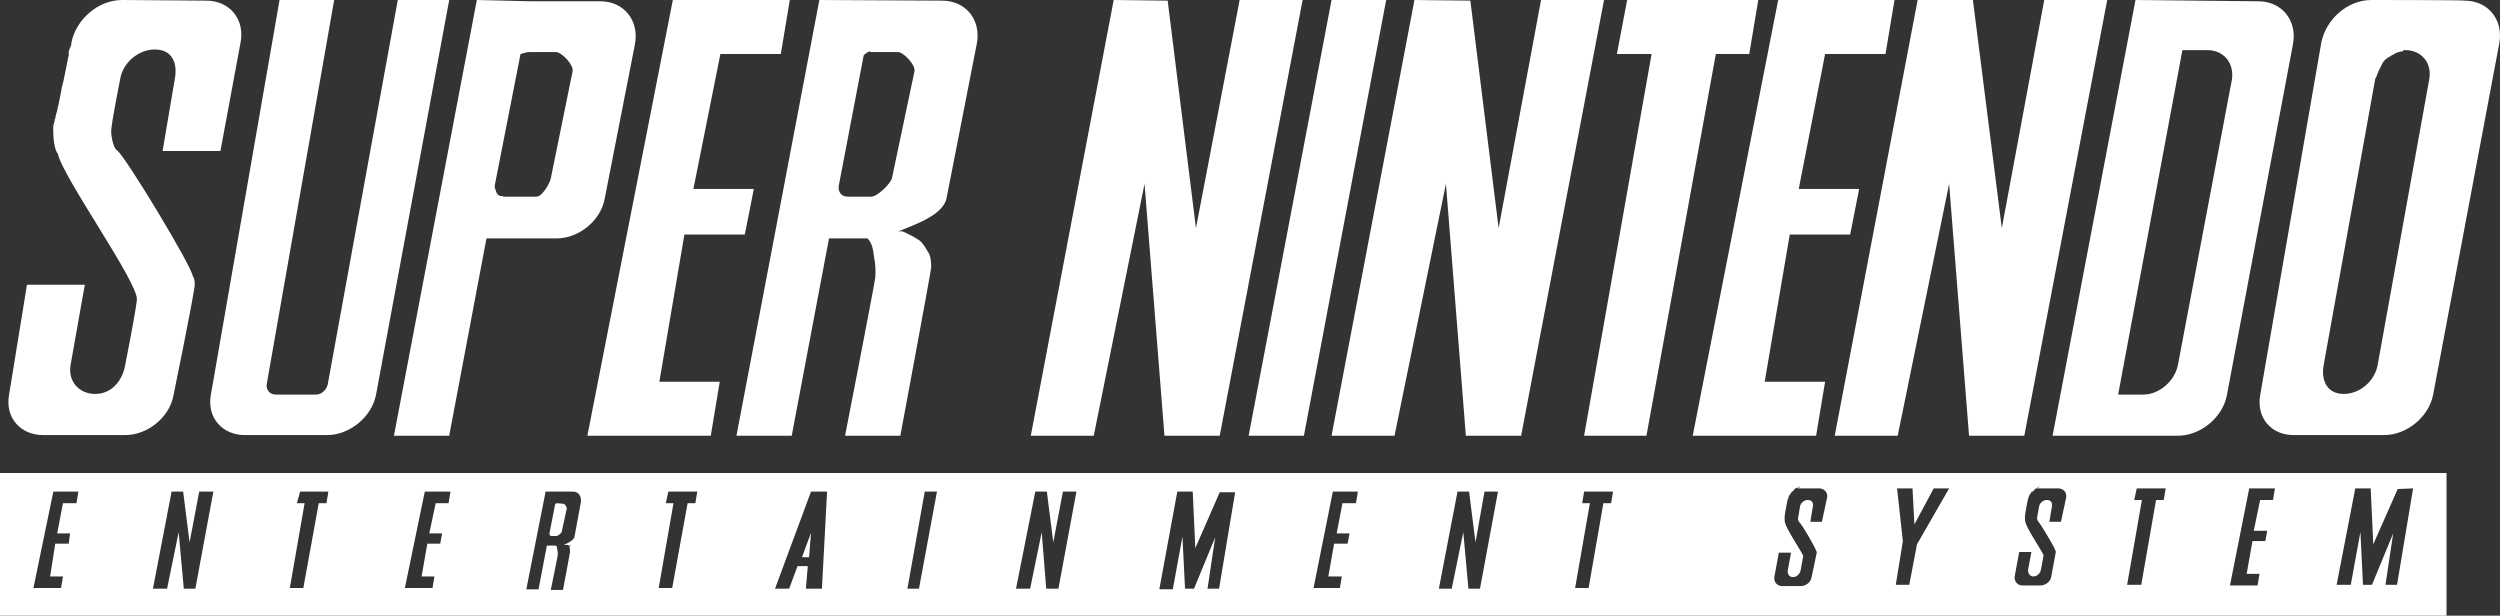 <?xml version="1.0" encoding="UTF-8" standalone="no"?>
<!-- Generator: Adobe Illustrator 21.1.0, SVG Export Plug-In . SVG Version: 6.00 Build 0)  -->

<svg
   xmlns:dc="http://purl.org/dc/elements/1.1/"
   xmlns:cc="http://creativecommons.org/ns#"
   xmlns:rdf="http://www.w3.org/1999/02/22-rdf-syntax-ns#"
   xmlns:svg="http://www.w3.org/2000/svg"
   xmlns="http://www.w3.org/2000/svg"
   xmlns:sodipodi="http://sodipodi.sourceforge.net/DTD/sodipodi-0.dtd"
   xmlns:inkscape="http://www.inkscape.org/namespaces/inkscape"
   version="1.0"
   id="Capa_1"
   x="0px"
   y="0px"
   width="389.021"
   height="95.8"
   viewBox="0 0 389.021 95.8"
   enable-background="new 0 0 400.9 96.9"
   xml:space="preserve"
   sodipodi:docname="snes.svg"
   inkscape:version="0.92.2 (unknown)"><rect x="0" y="0" width="389.021" height="95.8" fill="#333333" stroke="none"/><defs
     id="defs253" /><sodipodi:namedview
     pagecolor="#ffffff"
     bordercolor="#666666"
     borderopacity="1"
     objecttolerance="10"
     gridtolerance="10"
     guidetolerance="10"
     inkscape:pageopacity="0"
     inkscape:pageshadow="2"
     inkscape:window-width="640"
     inkscape:window-height="480"
     id="namedview251"
     showgrid="false"
     fit-margin-top="0"
     fit-margin-left="0"
     fit-margin-right="0"
     fit-margin-bottom="0"
     inkscape:zoom="0.68096783"
     inkscape:cx="194.55"
     inkscape:cy="47.849996"
     inkscape:window-x="0"
     inkscape:window-y="0"
     inkscape:window-maximized="0"
     inkscape:current-layer="Capa_1" /><g
     id="g248"
     transform="translate(-5.9,-0.5)"><path
       id="polyline2177"
       d="m 24.9,0.5 c -3.7,0 -7.2,3 -7.9,6.7 V 7.3 7.4 7.5 L 16.9,7.6 V 7.7 7.8 L 16.8,7.9 V 8 L 16.7,8.1 V 8.3 L 16.6,8.4 V 8.6 8.9 9.1 L 16.5,9.5 16.4,10 16.3,10.5 16.2,11 16.1,11.5 16,12 l -0.1,0.5 -0.1,0.5 -0.3,1.2 -0.1,0.6 -0.1,0.5 -0.1,0.5 -0.1,0.5 -0.1,0.5 -0.1,0.4 -0.1,0.5 -0.2,0.7 -0.1,0.5 V 19 l -0.1,0.1 v 0.2 0.1 l -0.1,0.2 v 0.1 0.1 l -0.1,0.1 v 0.1 0.1 c -0.1,1.7 0.2,3.9 0.7,4.3 0.7,3.6 12.7,20.3 12.3,22.8 -0.3,2.5 -1.8,10 -1.8,10 -0.4,2.5 -2.1,4.6 -4.7,4.6 -2.5,0 -4.3,-2 -3.8,-4.6 l 2.2,-12.4 h -9 L 7.3,62 c -0.6,3.5 1.8,6.2 5.3,6.2 h 12.8 c 3.5,0 6.9,-2.8 7.5,-6.2 0,0 3.3,-16.1 3.3,-17.2 0,-1.1 -0.3,-1.3 -0.3,-1.3 0,-1.3 -10.6,-18.9 -11.8,-19.6 -0.5,-0.3 -0.9,-2 -0.9,-3 0,-1.1 1.4,-8.1 1.4,-8.1 0.4,-2.5 2.8,-4.6 5.4,-4.6 2.6,0 3.6,2 3.1,4.6 L 31.2,24 h 9 L 43.3,7.3 C 44.1,3.6 41.7,0.6 38,0.6 Z M 49.4,0.5 38.7,62 c -0.6,3.5 1.8,6.2 5.3,6.2 h 12.8 c 3.5,0 6.9,-2.8 7.6,-6.2 L 75.8,0.5 h -8 L 56.9,60.3 c -0.2,0.9 -1,1.6 -1.8,1.6 h -6.3 c -0.9,0 -1.5,-0.7 -1.4,-1.6 L 57.9,0.5 Z m 30.7,0 -12.9,67.8 h 8.6 l 5.8,-30.7 h 10.9 c 3.5,0 6.9,-2.8 7.5,-6.2 l 4.7,-24 C 105.4,3.7 103,0.7 99.3,0.7 H 88.6 Z m 30.5,0 -13.3,67.8 h 19.2 l 1.4,-8.4 h -9.4 L 112.4,37 h 9.4 l 1.4,-7.1 h -9.4 l 4.2,-21 h 9.4 l 1.4,-8.4 z m 22.8,0 -12.9,67.8 h 8.6 l 5.8,-30.7 h 6 c 0.8,0.8 0.9,2.1 1,2.8 0.2,1 0.3,2.2 0.2,3.3 -0.1,1 -4.7,24.6 -4.7,24.6 h 8.6 c 0,0 4.8,-25.7 4.8,-26.2 0,-0.4 0,-1.8 -0.5,-2.4 -0.3,-0.5 -0.9,-1.6 -1.5,-1.9 -1.2,-0.8 -2.5,-1.3 -2.5,-1.3 h -0.6 c 2.4,-1 7,-2.5 7.5,-5.2 l 4.7,-24 c 0.7,-3.7 -1.7,-6.7 -5.4,-6.7 z m 45.8,0 -12.9,67.8 h 9.8 l 7.9,-39.2 3.1,39.2 h 8.6 L 208.6,0.5 h -9.8 L 192,36 187.6,0.6 Z m 33.9,0 -12.9,67.8 h 8.6 L 221.6,0.5 Z m 12.9,0 -12.9,67.8 h 9.8 l 8,-39.2 3.1,39.2 h 8.6 L 255.5,0.5 h -9.8 L 239.1,36 234.7,0.6 Z m 33.1,0 -1.6,8.4 h 5.4 l -10.5,59.4 h 9.7 L 272.9,8.9 h 5.2 l 1.4,-8.4 c -0.1,0 -20.4,0 -20.4,0 z m 23.5,0 -13.3,67.8 h 19.2 l 1.4,-8.4 h -9.4 L 284.4,37 h 9.4 l 1.4,-7.1 h -9.4 l 4.1,-21 h 9.4 l 1.4,-8.4 z m 21.7,0 -12.9,67.8 h 9.8 l 8,-39.2 3.1,39.2 h 8.6 L 333.8,0.5 H 324 L 317.4,36 312.9,0.5 Z m 33.9,0 -12.9,67.8 h 19.5 c 3.5,0 6.9,-2.8 7.6,-6.2 L 362.7,7.4 C 363.4,3.7 361,0.7 357.3,0.7 Z m 36.7,0 c -3.7,0 -7.1,3 -7.8,6.7 L 357.6,62 c -0.6,3.5 1.7,6.2 5.2,6.2 h 14.1 c 3.5,0 6.9,-2.8 7.6,-6.2 L 394.8,7.3 c 0.7,-3.7 -1.7,-6.7 -5.4,-6.7 0,-0.1 -14.5,-0.1 -14.5,-0.1 z m -29.4,7.8 h 3.9 c 2.5,0 4.2,2 3.8,4.6 l -8.4,44.4 c -0.5,2.5 -2.9,4.6 -5.4,4.6 h -3.9 z m 34.4,0 h 0.3 c 2.5,0 4.2,2 3.7,4.6 l -8,44.3 c -0.4,2.5 -2.7,4.6 -5.3,4.6 -2.5,0 -3.6,-2 -3.1,-4.6 l 8,-44.4 0.1,-0.2 0.1,-0.2 0.1,-0.3 0.1,-0.2 0.1,-0.3 0.1,-0.2 0.1,-0.2 0.1,-0.2 0.1,-0.2 0.1,-0.2 0.1,-0.2 0.1,-0.2 0.1,-0.1 0.1,-0.1 0.1,-0.2 0.2,-0.1 0.1,-0.1 0.1,-0.1 0.2,-0.1 0.2,-0.1 0.1,-0.1 0.2,-0.1 0.2,-0.1 0.2,-0.1 0.1,-0.1 0.3,-0.1 0.2,-0.1 h 0.2 l 0.2,-0.1 h 0.3 z M 88.3,8.6 h 4.1 c 0.9,0 2.8,2 2.6,3 l -3.4,16.7 c -0.2,0.9 -1.4,2.8 -2.2,2.8 h -5 -0.1 -0.1 L 84.1,31 H 84 83.9 83.8 83.7 v 0 h 0.1 -0.1 l -0.1,-0.1 h -0.1 l -0.1,-0.1 -0.1,-0.1 h -0.1 v -0.1 l 0.1,0.1 v 0 -0.1 L 83.2,30.5 83.1,30.4 V 30.3 30.2 L 83,30.1 V 30 29.9 l -0.1,-0.1 v -0.1 c 0,-0.1 0,-0.3 0,-0.4 l 4,-20.4 c 0.5,-0.1 0.9,-0.3 1.4,-0.3 z m 53.1,0 v 0 0 h 0.2 0.1 3.9 c 0.9,0 2.8,2 2.6,3 l -3.5,16.6 c -0.2,0.9 -2.3,2.9 -3.2,2.9 h -3.7 c -0.8,0 -1.3,-0.5 -1.4,-1.2 0,-0.1 0,-0.3 0,-0.4 l 3.9,-20.4 0.1,-0.1 0.1,-0.1 0.1,-0.1 h 0.1 l 0.1,-0.1 0.1,-0.1 h 0.1 l 0.1,-0.1 h 0.1 l 0.2,0.1 v 0 0 z M 5.9,74.1 V 96.3 H 386.6 V 74.1 Z m 279.8,2.4 v 0 0 h 0.2 0.1 0.1 2.9 c 0.8,0 1.4,0.7 1.2,1.5 l -0.8,3.7 h -1.8 l 0.4,-2.4 c 0.1,-0.6 -0.2,-1 -0.8,-1 -0.6,0 -1.1,0.5 -1.2,1 l -0.3,1.8 c -0.1,0.1 0.1,0.6 0.2,0.7 0.3,0.1 2.6,4.1 2.6,4.4 0.1,0.1 0.1,0.2 0.1,0.3 -0.1,0.5 -0.8,3.8 -0.8,3.8 -0.1,0.8 -0.9,1.4 -1.7,1.4 h -2.9 c -0.8,0 -1.3,-0.7 -1.2,-1.4 l 0.7,-3.8 h 1.9 l -0.5,2.7 c -0.1,0.6 0.2,1.1 0.8,1.1 0.6,0 1.1,-0.5 1.2,-1.1 l 0.4,-2.2 c -0.4,-0.9 -2.7,-4.3 -2.8,-5.1 -0.1,-0.1 -0.1,-0.6 -0.1,-1 0,-0.4 0.5,-2.8 0.5,-2.8 h 0.1 V 78 77.9 77.8 l 0.1,-0.1 v -0.1 l 0.1,-0.1 v 0 l 0.1,-0.1 v -0.1 l 0.1,-0.1 0.1,-0.1 V 77 h 0.1 l 0.1,-0.1 0.1,-0.1 0.1,-0.1 v -0.1 h 0.1 l 0.1,-0.1 0.1,-0.1 0.3,0.1 v -0.2 h 0.1 l 0.1,-0.1 h 0.1 z m 15.4,0 h 2.4 l 0.3,5.6 3,-5.6 h 2.4 l -5,8.7 -1.2,6.3 h -2.1 l 1.1,-6.8 z m 21.8,0 v 0 0 h 0.2 0.1 0.1 2.9 c 0.8,0 1.4,0.7 1.2,1.5 l -0.8,3.7 h -1.8 l 0.4,-2.4 c 0.1,-0.6 -0.2,-1 -0.8,-1 -0.6,0 -1.1,0.5 -1.2,1 l -0.3,1.7 c -0.1,0.1 0.1,0.6 0.2,0.7 0.2,0.1 2.6,4.1 2.6,4.4 0.1,0.1 0.1,0.2 0.1,0.3 -0.1,0.5 -0.7,3.8 -0.7,3.8 -0.1,0.8 -0.9,1.4 -1.7,1.4 h -2.8 c -0.8,0 -1.3,-0.7 -1.2,-1.4 l 0.7,-3.8 h 1.9 l -0.5,2.7 c -0.1,0.6 0.3,1.1 0.8,1.1 0.6,0 1.1,-0.5 1.2,-1.1 l 0.4,-2.2 c -0.4,-0.9 -2.7,-4.3 -2.8,-5.1 -0.1,-0.1 -0.1,-0.6 -0.1,-1 0,-0.4 0.5,-2.8 0.5,-2.8 l 0.1,-0.1 v -0.1 -0.1 l 0.1,-0.1 v -0.1 l 0.1,-0.1 v 0 l 0.1,-0.1 v -0.1 l 0.1,-0.1 0.1,-0.1 v 0 h 0.1 l 0.1,-0.1 0.1,-0.1 0.1,-0.1 0.1,-0.1 0.1,-0.1 h 0.2 v 0 l 0.1,-0.2 h 0.1 l 0.1,-0.1 h 0.1 z m 15.5,0 h 4.5 l -0.3,1.8 h -1.2 l -2.3,13.2 h -2.2 l 2.3,-13.2 H 338 Z m 17.5,0 h 4 l -0.3,1.8 h -2 l -1,4.8 h 2.1 l -0.3,1.6 h -2 l -0.9,5.1 h 2 l -0.3,1.8 h -4.3 z m 16.5,0 h 2.4 l 0.4,8.7 3.8,-8.6 2.4,-0.1 -2.5,15 h -1.8 l 1.2,-8 -3.3,8 h -1.4 l -0.4,-8.2 -1.5,8.2 h -2.2 z M 14.2,77 h 3.9 l -0.3,1.8 h -2.1 l -0.9,4.7 h 2 l -0.2,1.6 h -2.1 l -0.8,5.1 h 2 L 15.4,92 h -4.3 z m 18.4,0 h 1.8 l 1,7.9 1.5,-7.9 h 2.2 l -2.8,15.1 h -1.8 l -0.8,-8.8 -1.8,8.8 h -2.2 z m 20,0 H 57 l -0.3,1.8 H 55.5 L 53.1,92 H 51 L 53.3,78.8 H 52.1 Z M 72,77 h 4 l -0.3,1.8 h -2 l -1,4.7 h 2 l -0.3,1.6 h -2 l -0.9,5.1 h 2 L 73.2,92 h -4.3 z m 18.8,0 h 4.3 c 0.8,0 1.3,0.7 1.2,1.6 l -1,5.4 c -0.1,0.6 -1.2,1.1 -1.7,1.3 h 0.1 0.1 0.1 v 0 h 0.1 0.1 0.1 0.1 l 0.1,0.1 h 0.1 0.1 0.1 v 0.1 h 0.1 -0.3 v 0.1 0 c 0.1,0.2 0.1,0.7 0.1,0.8 0,0.1 -1.1,5.9 -1.1,5.9 h -1.9 c 0,0 1.1,-5.3 1.1,-5.5 0,-0.2 0,-0.5 -0.1,-0.8 0,-0.2 0,-0.4 -0.2,-0.6 H 91 l -1.3,6.8 h -1.9 z m 19.1,0 h 4.5 l -0.3,1.8 h -1.2 L 110.5,92 h -2.1 l 2.3,-13.2 h -1.2 z m 22.2,0 h 2.5 l -0.8,15.1 h -2.5 l 0.3,-3.5 H 130 l -1.3,3.5 h -2.2 z m 17.7,0 h 1.9 l -2.8,15.1 h -1.8 z m 17.2,0 h 1.8 l 1,7.9 1.5,-7.9 h 2.1 l -2.8,15.1 h -1.9 l -0.7,-8.8 -1.8,8.8 H 164 Z m 22.1,0 h 2.4 l 0.4,8.8 3.8,-8.7 h 2.4 l -2.5,15 h -1.8 l 1.2,-8 -3.3,8 h -1.4 l -0.4,-8.1 -1.5,8.2 h -2.1 z m 24.2,0 h 3.9 l -0.3,1.8 h -2.1 l -0.9,4.7 h 2 l -0.3,1.6 h -2.1 l -0.9,5.1 h 2.1 l -0.3,1.8 h -4.1 z m 19.4,0 h 1.8 l 1,7.9 1.4,-7.9 h 2.1 l -2.8,15.1 h -1.8 l -0.8,-8.8 -1.8,8.8 h -2 z m 19.7,0 h 4.5 l -0.3,1.8 h -1.2 L 253.1,92 H 251 l 2.3,-13.2 h -1.2 z M 92.6,78.8 c -0.1,0 -0.2,0.1 -0.3,0.1 l -0.9,4.6 c 0,0 0,0 0,0.1 0,0.1 0.1,0.3 0.3,0.3 h 0.8 c 0.2,0 0.7,-0.4 0.8,-0.6 l 0.8,-3.7 c 0,-0.2 -0.3,-0.7 -0.5,-0.7 z m 39.5,4.6 -1.4,3.8 h 1.1 z"
       inkscape:connector-curvature="0"
       style="fill:#ffffff" /></g></svg>